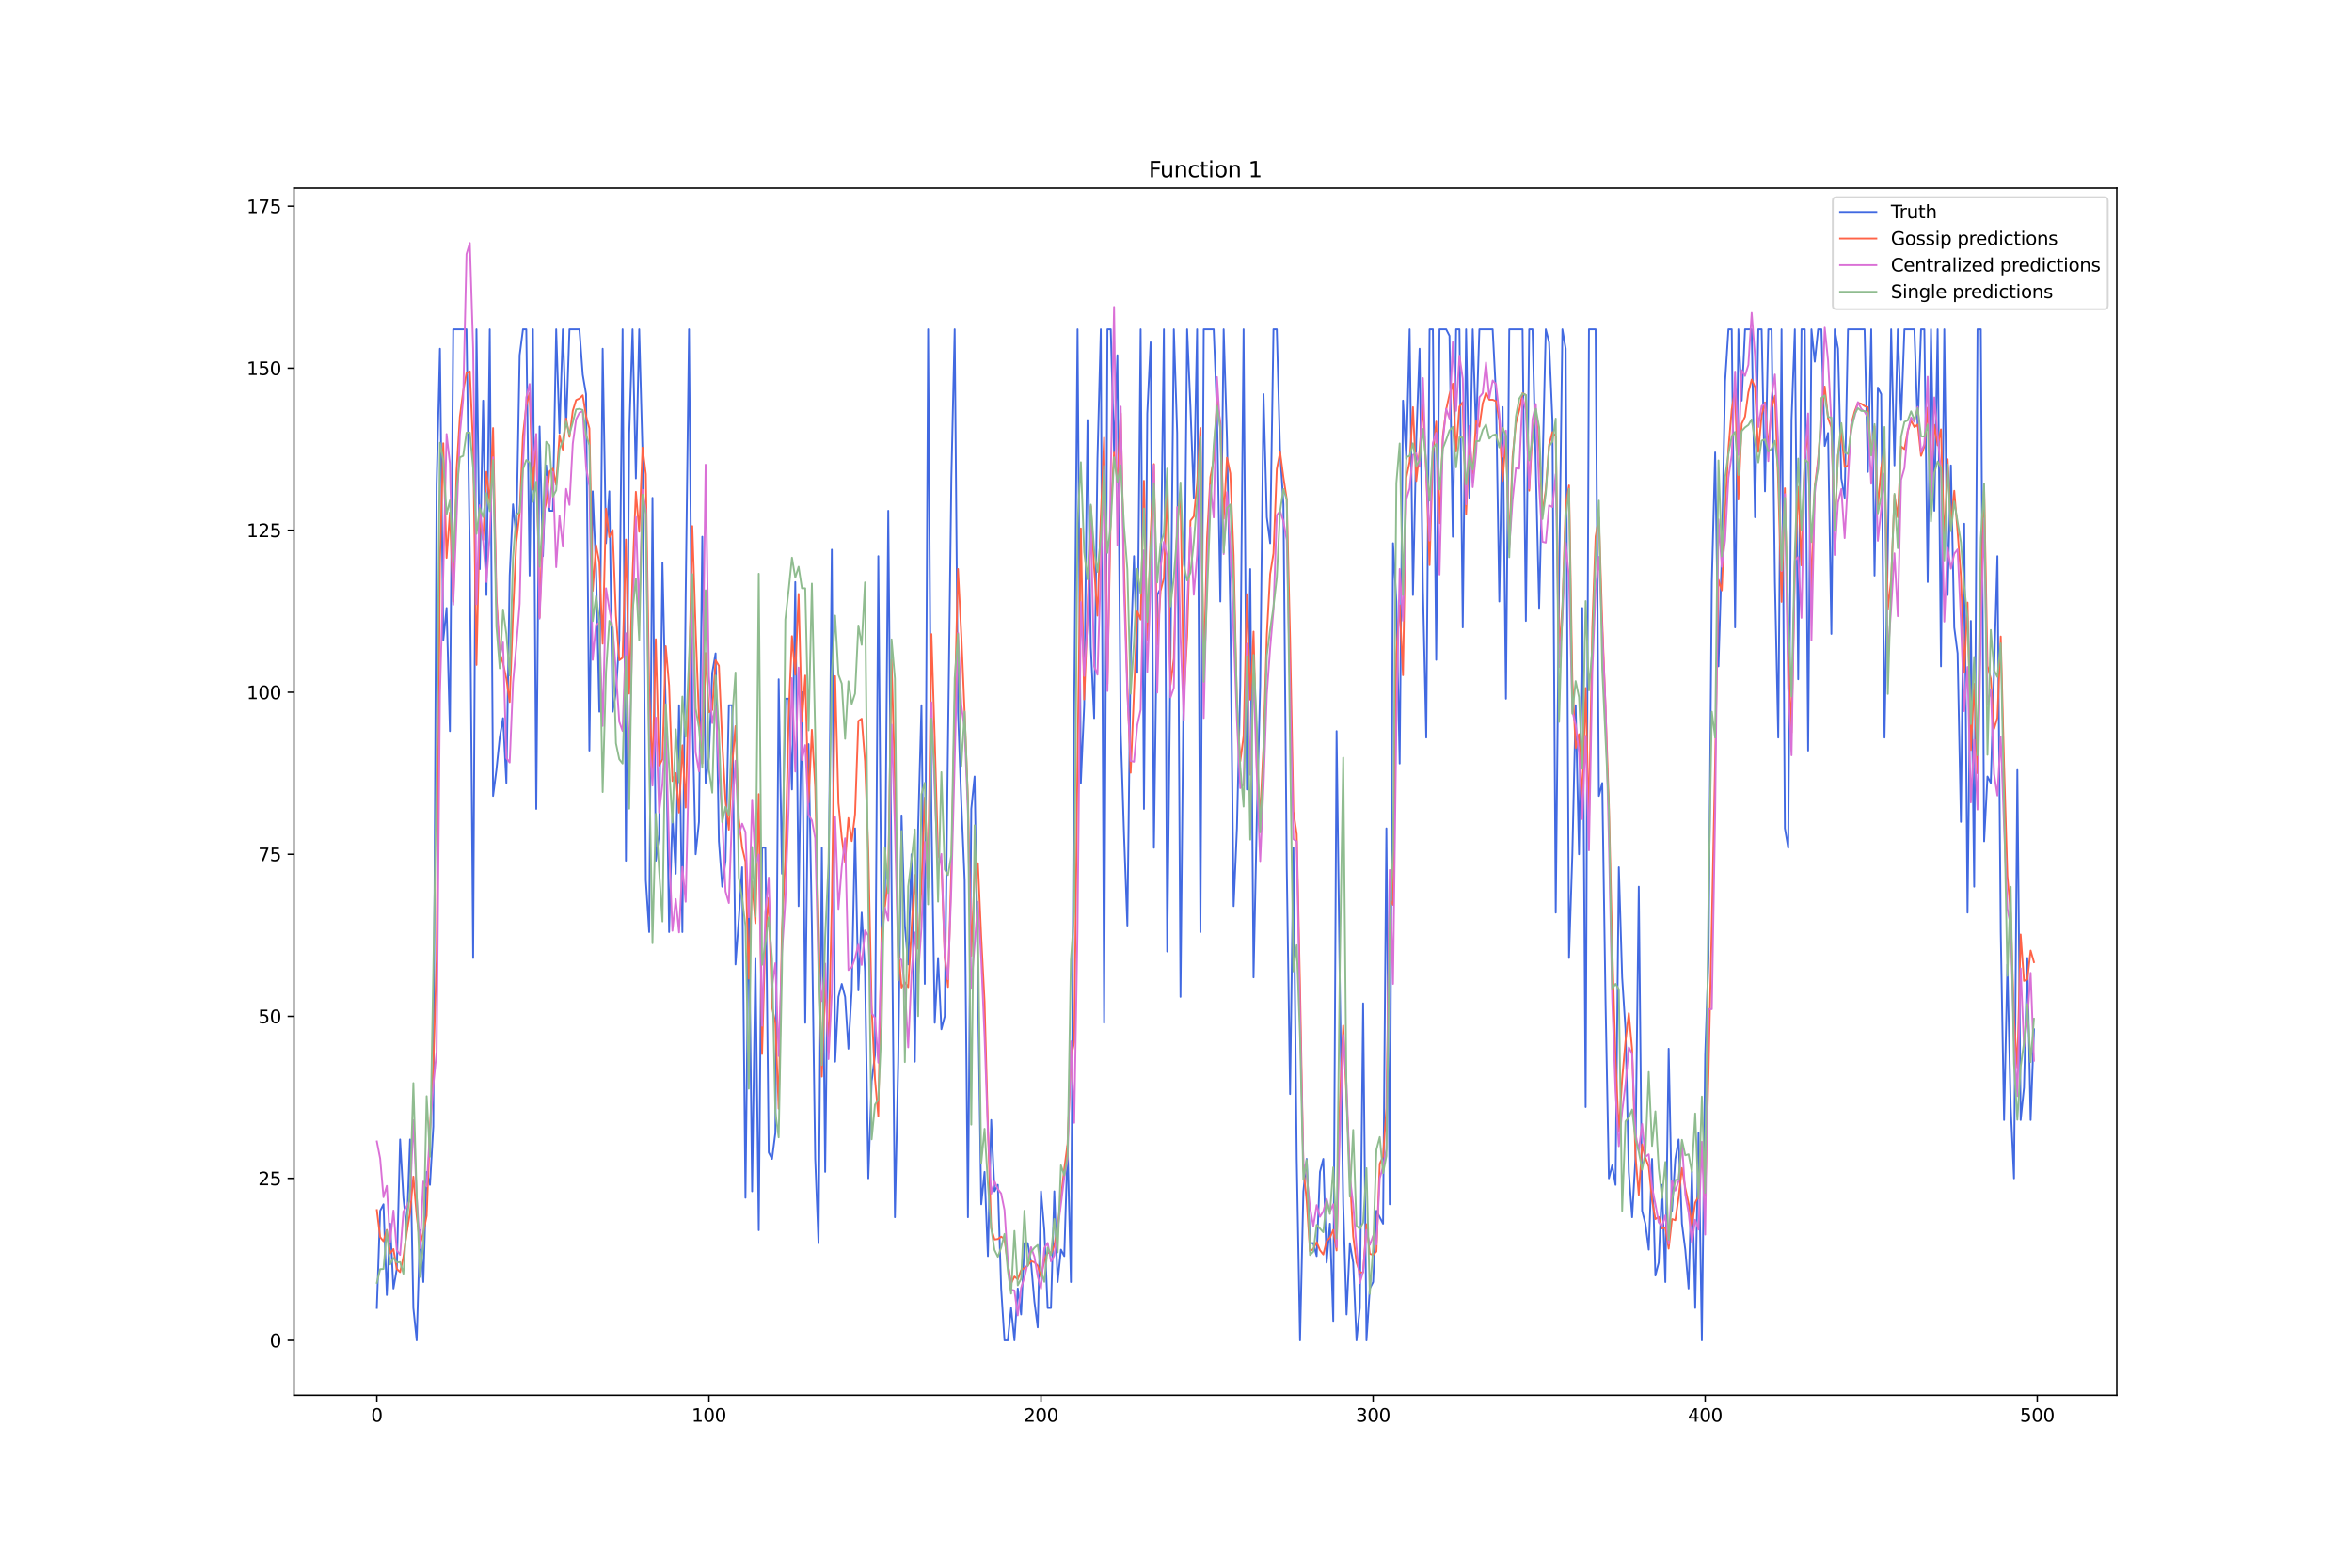 <?xml version="1.0" encoding="utf-8" standalone="no"?>
<!DOCTYPE svg PUBLIC "-//W3C//DTD SVG 1.1//EN"
  "http://www.w3.org/Graphics/SVG/1.1/DTD/svg11.dtd">
<svg xmlns:xlink="http://www.w3.org/1999/xlink" width="1296pt" height="864pt" viewBox="0 0 1296 864" xmlns="http://www.w3.org/2000/svg" version="1.1">
 <defs>
  <style type="text/css">*{stroke-linejoin: round; stroke-linecap: butt}</style>
 </defs>
 <g id="figure_1">
  <g id="patch_1">
   <path d="M 0 864 
L 1296 864 
L 1296 0 
L 0 0 
z
" style="fill: #ffffff"/>
  </g>
  <g id="axes_1">
   <g id="patch_2">
    <path d="M 162 768.96 
L 1166.4 768.96 
L 1166.4 103.68 
L 162 103.68 
z
" style="fill: #ffffff"/>
   </g>
   <g id="matplotlib.axis_1">
    <g id="xtick_1">
     <g id="line2d_1">
      <defs>
       <path id="m4407382dd1" d="M 0 0 
L 0 3.5 
" style="stroke: #000000; stroke-width: 0.8"/>
      </defs>
      <g>
       <use xlink:href="#m4407382dd1" x="207.655" y="768.96" style="stroke: #000000; stroke-width: 0.8"/>
      </g>
     </g>
     <g id="text_1">
      <!-- 0 -->
      <g transform="translate(204.473 783.558) scale(0.1 -0.1)">
       <defs>
        <path id="DejaVuSans-30" d="M 2034 4250 
Q 1547 4250 1301 3770 
Q 1056 3291 1056 2328 
Q 1056 1369 1301 889 
Q 1547 409 2034 409 
Q 2525 409 2770 889 
Q 3016 1369 3016 2328 
Q 3016 3291 2770 3770 
Q 2525 4250 2034 4250 
z
M 2034 4750 
Q 2819 4750 3233 4129 
Q 3647 3509 3647 2328 
Q 3647 1150 3233 529 
Q 2819 -91 2034 -91 
Q 1250 -91 836 529 
Q 422 1150 422 2328 
Q 422 3509 836 4129 
Q 1250 4750 2034 4750 
z
" transform="scale(0.016)"/>
       </defs>
       <use xlink:href="#DejaVuSans-30"/>
      </g>
     </g>
    </g>
    <g id="xtick_2">
     <g id="line2d_2">
      <g>
       <use xlink:href="#m4407382dd1" x="390.639" y="768.96" style="stroke: #000000; stroke-width: 0.8"/>
      </g>
     </g>
     <g id="text_2">
      <!-- 100 -->
      <g transform="translate(381.095 783.558) scale(0.1 -0.1)">
       <defs>
        <path id="DejaVuSans-31" d="M 794 531 
L 1825 531 
L 1825 4091 
L 703 3866 
L 703 4441 
L 1819 4666 
L 2450 4666 
L 2450 531 
L 3481 531 
L 3481 0 
L 794 0 
L 794 531 
z
" transform="scale(0.016)"/>
       </defs>
       <use xlink:href="#DejaVuSans-31"/>
       <use xlink:href="#DejaVuSans-30" x="63.623"/>
       <use xlink:href="#DejaVuSans-30" x="127.246"/>
      </g>
     </g>
    </g>
    <g id="xtick_3">
     <g id="line2d_3">
      <g>
       <use xlink:href="#m4407382dd1" x="573.623" y="768.96" style="stroke: #000000; stroke-width: 0.8"/>
      </g>
     </g>
     <g id="text_3">
      <!-- 200 -->
      <g transform="translate(564.079 783.558) scale(0.1 -0.1)">
       <defs>
        <path id="DejaVuSans-32" d="M 1228 531 
L 3431 531 
L 3431 0 
L 469 0 
L 469 531 
Q 828 903 1448 1529 
Q 2069 2156 2228 2338 
Q 2531 2678 2651 2914 
Q 2772 3150 2772 3378 
Q 2772 3750 2511 3984 
Q 2250 4219 1831 4219 
Q 1534 4219 1204 4116 
Q 875 4013 500 3803 
L 500 4441 
Q 881 4594 1212 4672 
Q 1544 4750 1819 4750 
Q 2544 4750 2975 4387 
Q 3406 4025 3406 3419 
Q 3406 3131 3298 2873 
Q 3191 2616 2906 2266 
Q 2828 2175 2409 1742 
Q 1991 1309 1228 531 
z
" transform="scale(0.016)"/>
       </defs>
       <use xlink:href="#DejaVuSans-32"/>
       <use xlink:href="#DejaVuSans-30" x="63.623"/>
       <use xlink:href="#DejaVuSans-30" x="127.246"/>
      </g>
     </g>
    </g>
    <g id="xtick_4">
     <g id="line2d_4">
      <g>
       <use xlink:href="#m4407382dd1" x="756.607" y="768.96" style="stroke: #000000; stroke-width: 0.8"/>
      </g>
     </g>
     <g id="text_4">
      <!-- 300 -->
      <g transform="translate(747.063 783.558) scale(0.1 -0.1)">
       <defs>
        <path id="DejaVuSans-33" d="M 2597 2516 
Q 3050 2419 3304 2112 
Q 3559 1806 3559 1356 
Q 3559 666 3084 287 
Q 2609 -91 1734 -91 
Q 1441 -91 1130 -33 
Q 819 25 488 141 
L 488 750 
Q 750 597 1062 519 
Q 1375 441 1716 441 
Q 2309 441 2620 675 
Q 2931 909 2931 1356 
Q 2931 1769 2642 2001 
Q 2353 2234 1838 2234 
L 1294 2234 
L 1294 2753 
L 1863 2753 
Q 2328 2753 2575 2939 
Q 2822 3125 2822 3475 
Q 2822 3834 2567 4026 
Q 2313 4219 1838 4219 
Q 1578 4219 1281 4162 
Q 984 4106 628 3988 
L 628 4550 
Q 988 4650 1302 4700 
Q 1616 4750 1894 4750 
Q 2613 4750 3031 4423 
Q 3450 4097 3450 3541 
Q 3450 3153 3228 2886 
Q 3006 2619 2597 2516 
z
" transform="scale(0.016)"/>
       </defs>
       <use xlink:href="#DejaVuSans-33"/>
       <use xlink:href="#DejaVuSans-30" x="63.623"/>
       <use xlink:href="#DejaVuSans-30" x="127.246"/>
      </g>
     </g>
    </g>
    <g id="xtick_5">
     <g id="line2d_5">
      <g>
       <use xlink:href="#m4407382dd1" x="939.591" y="768.96" style="stroke: #000000; stroke-width: 0.8"/>
      </g>
     </g>
     <g id="text_5">
      <!-- 400 -->
      <g transform="translate(930.047 783.558) scale(0.1 -0.1)">
       <defs>
        <path id="DejaVuSans-34" d="M 2419 4116 
L 825 1625 
L 2419 1625 
L 2419 4116 
z
M 2253 4666 
L 3047 4666 
L 3047 1625 
L 3713 1625 
L 3713 1100 
L 3047 1100 
L 3047 0 
L 2419 0 
L 2419 1100 
L 313 1100 
L 313 1709 
L 2253 4666 
z
" transform="scale(0.016)"/>
       </defs>
       <use xlink:href="#DejaVuSans-34"/>
       <use xlink:href="#DejaVuSans-30" x="63.623"/>
       <use xlink:href="#DejaVuSans-30" x="127.246"/>
      </g>
     </g>
    </g>
    <g id="xtick_6">
     <g id="line2d_6">
      <g>
       <use xlink:href="#m4407382dd1" x="1122.575" y="768.96" style="stroke: #000000; stroke-width: 0.8"/>
      </g>
     </g>
     <g id="text_6">
      <!-- 500 -->
      <g transform="translate(1113.032 783.558) scale(0.1 -0.1)">
       <defs>
        <path id="DejaVuSans-35" d="M 691 4666 
L 3169 4666 
L 3169 4134 
L 1269 4134 
L 1269 2991 
Q 1406 3038 1543 3061 
Q 1681 3084 1819 3084 
Q 2600 3084 3056 2656 
Q 3513 2228 3513 1497 
Q 3513 744 3044 326 
Q 2575 -91 1722 -91 
Q 1428 -91 1123 -41 
Q 819 9 494 109 
L 494 744 
Q 775 591 1075 516 
Q 1375 441 1709 441 
Q 2250 441 2565 725 
Q 2881 1009 2881 1497 
Q 2881 1984 2565 2268 
Q 2250 2553 1709 2553 
Q 1456 2553 1204 2497 
Q 953 2441 691 2322 
L 691 4666 
z
" transform="scale(0.016)"/>
       </defs>
       <use xlink:href="#DejaVuSans-35"/>
       <use xlink:href="#DejaVuSans-30" x="63.623"/>
       <use xlink:href="#DejaVuSans-30" x="127.246"/>
      </g>
     </g>
    </g>
   </g>
   <g id="matplotlib.axis_2">
    <g id="ytick_1">
     <g id="line2d_7">
      <defs>
       <path id="mc9aa573c1a" d="M 0 0 
L -3.5 0 
" style="stroke: #000000; stroke-width: 0.8"/>
      </defs>
      <g>
       <use xlink:href="#mc9aa573c1a" x="162" y="738.72" style="stroke: #000000; stroke-width: 0.8"/>
      </g>
     </g>
     <g id="text_7">
      <!-- 0 -->
      <g transform="translate(148.637 742.519) scale(0.1 -0.1)">
       <use xlink:href="#DejaVuSans-30"/>
      </g>
     </g>
    </g>
    <g id="ytick_2">
     <g id="line2d_8">
      <g>
       <use xlink:href="#mc9aa573c1a" x="162" y="649.42" style="stroke: #000000; stroke-width: 0.8"/>
      </g>
     </g>
     <g id="text_8">
      <!-- 25 -->
      <g transform="translate(142.275 653.219) scale(0.1 -0.1)">
       <use xlink:href="#DejaVuSans-32"/>
       <use xlink:href="#DejaVuSans-35" x="63.623"/>
      </g>
     </g>
    </g>
    <g id="ytick_3">
     <g id="line2d_9">
      <g>
       <use xlink:href="#mc9aa573c1a" x="162" y="560.12" style="stroke: #000000; stroke-width: 0.8"/>
      </g>
     </g>
     <g id="text_9">
      <!-- 50 -->
      <g transform="translate(142.275 563.919) scale(0.1 -0.1)">
       <use xlink:href="#DejaVuSans-35"/>
       <use xlink:href="#DejaVuSans-30" x="63.623"/>
      </g>
     </g>
    </g>
    <g id="ytick_4">
     <g id="line2d_10">
      <g>
       <use xlink:href="#mc9aa573c1a" x="162" y="470.819" style="stroke: #000000; stroke-width: 0.8"/>
      </g>
     </g>
     <g id="text_10">
      <!-- 75 -->
      <g transform="translate(142.275 474.619) scale(0.1 -0.1)">
       <defs>
        <path id="DejaVuSans-37" d="M 525 4666 
L 3525 4666 
L 3525 4397 
L 1831 0 
L 1172 0 
L 2766 4134 
L 525 4134 
L 525 4666 
z
" transform="scale(0.016)"/>
       </defs>
       <use xlink:href="#DejaVuSans-37"/>
       <use xlink:href="#DejaVuSans-35" x="63.623"/>
      </g>
     </g>
    </g>
    <g id="ytick_5">
     <g id="line2d_11">
      <g>
       <use xlink:href="#mc9aa573c1a" x="162" y="381.519" style="stroke: #000000; stroke-width: 0.8"/>
      </g>
     </g>
     <g id="text_11">
      <!-- 100 -->
      <g transform="translate(135.912 385.319) scale(0.1 -0.1)">
       <use xlink:href="#DejaVuSans-31"/>
       <use xlink:href="#DejaVuSans-30" x="63.623"/>
       <use xlink:href="#DejaVuSans-30" x="127.246"/>
      </g>
     </g>
    </g>
    <g id="ytick_6">
     <g id="line2d_12">
      <g>
       <use xlink:href="#mc9aa573c1a" x="162" y="292.219" style="stroke: #000000; stroke-width: 0.8"/>
      </g>
     </g>
     <g id="text_12">
      <!-- 125 -->
      <g transform="translate(135.912 296.018) scale(0.1 -0.1)">
       <use xlink:href="#DejaVuSans-31"/>
       <use xlink:href="#DejaVuSans-32" x="63.623"/>
       <use xlink:href="#DejaVuSans-35" x="127.246"/>
      </g>
     </g>
    </g>
    <g id="ytick_7">
     <g id="line2d_13">
      <g>
       <use xlink:href="#mc9aa573c1a" x="162" y="202.919" style="stroke: #000000; stroke-width: 0.8"/>
      </g>
     </g>
     <g id="text_13">
      <!-- 150 -->
      <g transform="translate(135.912 206.718) scale(0.1 -0.1)">
       <use xlink:href="#DejaVuSans-31"/>
       <use xlink:href="#DejaVuSans-35" x="63.623"/>
       <use xlink:href="#DejaVuSans-30" x="127.246"/>
      </g>
     </g>
    </g>
    <g id="ytick_8">
     <g id="line2d_14">
      <g>
       <use xlink:href="#mc9aa573c1a" x="162" y="113.619" style="stroke: #000000; stroke-width: 0.8"/>
      </g>
     </g>
     <g id="text_14">
      <!-- 175 -->
      <g transform="translate(135.912 117.418) scale(0.1 -0.1)">
       <use xlink:href="#DejaVuSans-31"/>
       <use xlink:href="#DejaVuSans-37" x="63.623"/>
       <use xlink:href="#DejaVuSans-35" x="127.246"/>
      </g>
     </g>
    </g>
   </g>
   <g id="line2d_15">
    <path d="M 207.655 720.86 
L 209.484 667.28 
L 211.314 663.708 
L 213.144 713.716 
L 214.974 674.424 
L 216.804 710.144 
L 218.634 699.428 
L 220.463 627.988 
L 222.293 660.136 
L 224.123 677.996 
L 225.953 627.988 
L 227.783 720.86 
L 229.613 738.72 
L 231.442 677.996 
L 233.272 706.572 
L 235.102 645.848 
L 236.932 652.992 
L 238.762 620.844 
L 240.592 267.215 
L 242.422 192.203 
L 244.251 352.943 
L 246.081 335.083 
L 247.911 402.951 
L 249.741 181.487 
L 257.06 181.487 
L 258.89 306.507 
L 260.72 527.972 
L 262.55 181.487 
L 264.38 313.651 
L 266.209 220.779 
L 268.039 327.939 
L 269.869 181.487 
L 271.699 438.671 
L 273.529 424.383 
L 275.359 406.523 
L 277.189 395.807 
L 279.018 431.527 
L 280.848 317.223 
L 282.678 277.931 
L 284.508 295.791 
L 286.338 195.775 
L 288.168 181.487 
L 289.997 181.487 
L 291.827 317.223 
L 293.657 181.487 
L 295.487 445.815 
L 297.317 235.067 
L 299.147 306.507 
L 300.976 256.499 
L 302.806 281.503 
L 304.636 281.503 
L 306.466 181.487 
L 308.296 238.639 
L 310.126 181.487 
L 311.956 235.067 
L 313.785 181.487 
L 319.275 181.487 
L 321.105 206.491 
L 322.935 217.207 
L 324.764 413.667 
L 326.594 270.787 
L 328.424 313.651 
L 330.254 392.235 
L 332.084 192.203 
L 333.914 299.363 
L 335.743 270.787 
L 337.573 392.235 
L 339.403 381.519 
L 341.233 352.943 
L 343.063 181.487 
L 344.893 474.392 
L 346.723 238.639 
L 348.552 181.487 
L 350.382 263.643 
L 352.212 181.487 
L 354.042 249.355 
L 355.872 485.108 
L 357.702 513.684 
L 359.531 274.359 
L 361.361 474.392 
L 363.191 460.103 
L 365.021 310.079 
L 366.851 392.235 
L 368.681 513.684 
L 370.51 449.387 
L 372.34 481.536 
L 374.17 388.663 
L 376 513.684 
L 377.83 327.939 
L 379.66 181.487 
L 381.489 392.235 
L 383.319 470.819 
L 385.149 452.959 
L 386.979 295.791 
L 388.809 431.527 
L 390.639 417.239 
L 392.469 370.803 
L 394.298 360.087 
L 396.128 463.675 
L 397.958 488.68 
L 399.788 474.392 
L 401.618 388.663 
L 403.448 388.663 
L 405.277 531.544 
L 407.107 506.54 
L 408.937 477.964 
L 410.767 660.136 
L 412.597 495.824 
L 414.427 656.564 
L 416.256 527.972 
L 418.086 677.996 
L 419.916 467.247 
L 421.746 467.247 
L 423.576 635.132 
L 425.406 638.704 
L 427.236 624.416 
L 429.065 374.375 
L 430.895 481.536 
L 432.725 385.091 
L 434.555 385.091 
L 436.385 435.099 
L 438.215 320.795 
L 440.044 499.396 
L 441.874 381.519 
L 443.704 563.692 
L 445.534 410.095 
L 447.364 510.112 
L 449.194 638.704 
L 451.023 685.14 
L 452.853 467.247 
L 454.683 645.848 
L 456.513 495.824 
L 458.343 302.935 
L 460.173 585.124 
L 462.003 549.404 
L 463.832 542.26 
L 465.662 549.404 
L 467.492 577.98 
L 469.322 545.832 
L 471.152 456.531 
L 472.982 545.832 
L 474.811 502.968 
L 476.641 535.116 
L 478.471 649.42 
L 480.301 595.84 
L 482.131 581.552 
L 483.961 306.507 
L 485.79 520.828 
L 487.62 495.824 
L 489.45 281.503 
L 491.28 488.68 
L 493.11 670.852 
L 494.94 585.124 
L 496.77 449.387 
L 498.599 510.112 
L 500.429 531.544 
L 502.259 470.819 
L 504.089 585.124 
L 505.919 456.531 
L 507.749 388.663 
L 509.578 542.26 
L 511.408 181.487 
L 513.238 449.387 
L 515.068 563.692 
L 516.898 527.972 
L 518.728 567.264 
L 520.557 560.12 
L 522.387 406.523 
L 524.217 263.643 
L 526.047 181.487 
L 527.877 392.235 
L 529.707 442.243 
L 531.536 485.108 
L 533.366 670.852 
L 535.196 445.815 
L 537.026 427.955 
L 538.856 542.26 
L 540.686 663.708 
L 542.516 645.848 
L 544.345 692.284 
L 546.175 617.272 
L 548.005 656.564 
L 549.835 652.992 
L 551.665 710.144 
L 553.495 738.72 
L 555.324 738.72 
L 557.154 720.86 
L 558.984 738.72 
L 560.814 710.144 
L 562.644 724.432 
L 564.474 685.14 
L 566.303 685.14 
L 568.133 695.856 
L 569.963 717.288 
L 571.793 731.576 
L 573.623 656.564 
L 575.453 677.996 
L 577.283 720.86 
L 579.112 720.86 
L 580.942 656.564 
L 582.772 706.572 
L 584.602 688.712 
L 586.432 692.284 
L 588.262 631.56 
L 590.091 706.572 
L 591.921 388.663 
L 593.751 181.487 
L 595.581 431.527 
L 597.411 388.663 
L 599.241 231.495 
L 601.07 356.515 
L 602.9 395.807 
L 604.73 252.927 
L 606.56 181.487 
L 608.39 563.692 
L 610.22 181.487 
L 612.05 181.487 
L 613.879 249.355 
L 615.709 195.775 
L 617.539 402.951 
L 619.369 460.103 
L 621.199 510.112 
L 623.029 360.087 
L 624.858 306.507 
L 626.688 370.803 
L 628.518 181.487 
L 630.348 445.815 
L 632.178 227.923 
L 634.008 188.631 
L 635.837 467.247 
L 637.667 327.939 
L 639.497 324.367 
L 641.327 181.487 
L 643.157 524.4 
L 644.987 360.087 
L 646.817 181.487 
L 648.646 238.639 
L 650.476 549.404 
L 654.136 181.487 
L 655.966 224.351 
L 657.796 274.359 
L 659.625 181.487 
L 661.455 513.684 
L 663.285 181.487 
L 668.775 181.487 
L 670.604 227.923 
L 672.434 331.511 
L 674.264 181.487 
L 676.094 242.211 
L 677.924 338.655 
L 679.754 499.396 
L 681.583 456.531 
L 683.413 377.947 
L 685.243 181.487 
L 687.073 435.099 
L 688.903 313.651 
L 690.733 538.688 
L 692.563 449.387 
L 694.392 377.947 
L 696.222 217.207 
L 698.052 285.075 
L 699.882 299.363 
L 701.712 181.487 
L 703.542 181.487 
L 705.371 249.355 
L 707.201 277.931 
L 709.031 477.964 
L 710.861 602.984 
L 712.691 467.247 
L 714.521 638.704 
L 716.35 738.72 
L 718.18 656.564 
L 720.01 638.704 
L 721.84 685.14 
L 723.67 685.14 
L 725.5 692.284 
L 727.33 645.848 
L 729.159 638.704 
L 730.989 695.856 
L 732.819 674.424 
L 734.649 728.004 
L 736.479 402.951 
L 738.309 545.832 
L 740.138 663.708 
L 741.968 724.432 
L 743.798 685.14 
L 745.628 695.856 
L 747.458 738.72 
L 749.288 720.86 
L 751.117 552.976 
L 752.947 738.72 
L 754.777 710.144 
L 756.607 706.572 
L 758.437 667.28 
L 762.097 674.424 
L 763.926 456.531 
L 765.756 663.708 
L 767.586 299.363 
L 769.416 331.511 
L 771.246 420.811 
L 773.076 220.779 
L 774.905 252.927 
L 776.735 181.487 
L 778.565 327.939 
L 780.395 242.211 
L 782.225 192.203 
L 784.055 324.367 
L 785.884 406.523 
L 787.714 181.487 
L 789.544 181.487 
L 791.374 363.659 
L 793.204 181.487 
L 796.864 181.487 
L 798.693 185.059 
L 800.523 295.791 
L 802.353 181.487 
L 804.183 181.487 
L 806.013 345.799 
L 807.843 181.487 
L 809.672 274.359 
L 811.502 181.487 
L 813.332 238.639 
L 815.162 181.487 
L 822.481 181.487 
L 824.311 217.207 
L 826.141 331.511 
L 827.971 224.351 
L 829.801 385.091 
L 831.63 181.487 
L 838.95 181.487 
L 840.78 342.227 
L 842.61 181.487 
L 844.439 181.487 
L 848.099 335.083 
L 851.759 181.487 
L 853.589 188.631 
L 855.418 231.495 
L 857.248 502.968 
L 859.078 320.795 
L 860.908 181.487 
L 862.738 192.203 
L 864.568 527.972 
L 866.397 470.819 
L 868.227 388.663 
L 870.057 470.819 
L 871.887 335.083 
L 873.717 610.128 
L 875.547 181.487 
L 879.206 181.487 
L 881.036 438.671 
L 882.866 431.527 
L 884.696 552.976 
L 886.526 649.42 
L 888.356 642.276 
L 890.185 652.992 
L 892.015 477.964 
L 893.845 538.688 
L 895.675 567.264 
L 897.505 645.848 
L 899.335 670.852 
L 901.164 638.704 
L 902.994 488.68 
L 904.824 667.28 
L 906.654 674.424 
L 908.484 688.712 
L 910.314 638.704 
L 912.144 703 
L 913.973 695.856 
L 915.803 652.992 
L 917.633 706.572 
L 919.463 577.98 
L 921.293 667.28 
L 923.123 638.704 
L 924.952 627.988 
L 926.782 674.424 
L 928.612 688.712 
L 930.442 710.144 
L 932.272 645.848 
L 934.102 720.86 
L 935.931 624.416 
L 937.761 738.72 
L 939.591 581.552 
L 941.421 527.972 
L 943.251 320.795 
L 945.081 249.355 
L 946.911 367.231 
L 948.74 306.507 
L 950.57 210.063 
L 952.4 181.487 
L 954.23 181.487 
L 956.06 345.799 
L 957.89 181.487 
L 959.719 220.779 
L 961.549 181.487 
L 965.209 181.487 
L 967.039 285.075 
L 968.869 181.487 
L 970.698 181.487 
L 972.528 270.787 
L 974.358 181.487 
L 976.188 181.487 
L 978.018 320.795 
L 979.848 406.523 
L 981.678 181.487 
L 983.507 456.531 
L 985.337 467.247 
L 987.167 231.495 
L 988.997 181.487 
L 990.827 374.375 
L 992.657 181.487 
L 994.486 181.487 
L 996.316 413.667 
L 998.146 181.487 
L 999.976 199.347 
L 1001.806 181.487 
L 1003.636 181.487 
L 1005.465 245.783 
L 1007.295 238.639 
L 1009.125 349.371 
L 1010.955 181.487 
L 1012.785 192.203 
L 1014.615 263.643 
L 1016.444 274.359 
L 1018.274 181.487 
L 1027.424 181.487 
L 1029.253 260.071 
L 1031.083 181.487 
L 1032.913 317.223 
L 1034.743 213.635 
L 1036.573 217.207 
L 1038.403 406.523 
L 1040.232 302.935 
L 1042.062 181.487 
L 1043.892 256.499 
L 1045.722 181.487 
L 1047.552 231.495 
L 1049.382 181.487 
L 1054.871 181.487 
L 1056.701 235.067 
L 1058.531 181.487 
L 1060.361 181.487 
L 1062.191 320.795 
L 1064.02 181.487 
L 1065.85 281.503 
L 1067.68 181.487 
L 1069.51 367.231 
L 1071.34 181.487 
L 1073.17 327.939 
L 1074.999 256.499 
L 1076.829 345.799 
L 1078.659 360.087 
L 1080.489 452.959 
L 1082.319 288.647 
L 1084.149 502.968 
L 1085.978 342.227 
L 1087.808 488.68 
L 1089.638 181.487 
L 1091.468 181.487 
L 1093.298 463.675 
L 1095.128 427.955 
L 1096.958 431.527 
L 1100.617 306.507 
L 1102.447 513.684 
L 1104.277 617.272 
L 1106.107 531.544 
L 1107.937 610.128 
L 1109.766 649.42 
L 1111.596 424.383 
L 1113.426 617.272 
L 1115.256 599.412 
L 1117.086 527.972 
L 1118.916 617.272 
L 1120.745 567.264 
L 1120.745 567.264 
" clip-path="url(#p0a26f61171)" style="fill: none; stroke: #4169e1; stroke-linecap: square"/>
   </g>
   <g id="line2d_16">
    <path d="M 207.655 666.879 
L 209.484 681.797 
L 211.314 684.075 
L 213.144 677.827 
L 214.974 690.823 
L 216.804 688.4 
L 218.634 699.349 
L 220.463 701.103 
L 222.293 692.77 
L 224.123 679.419 
L 225.953 668.208 
L 227.783 648.476 
L 229.613 670.01 
L 231.442 685.973 
L 233.272 679.342 
L 235.102 670.055 
L 236.932 622.371 
L 238.762 586.917 
L 240.592 529.034 
L 242.422 309.31 
L 244.251 244.298 
L 246.081 307.47 
L 247.911 282.484 
L 249.741 331.622 
L 251.571 259.398 
L 253.401 229.722 
L 255.23 215.539 
L 257.06 205.562 
L 258.89 204.69 
L 260.72 246.558 
L 262.55 366.435 
L 264.38 283.615 
L 266.209 297.542 
L 268.039 260.028 
L 269.869 276.909 
L 271.699 235.91 
L 273.529 328.408 
L 275.359 359.845 
L 277.189 365.469 
L 279.018 373.979 
L 280.848 386.883 
L 282.678 338.243 
L 284.508 298.7 
L 286.338 282.697 
L 288.168 239.924 
L 289.997 223.494 
L 291.827 216.702 
L 293.657 269.831 
L 295.487 239.535 
L 297.317 340.286 
L 299.147 284.577 
L 300.976 277.106 
L 302.806 259.765 
L 304.636 258.271 
L 306.466 267.246 
L 308.296 239.755 
L 310.126 247.816 
L 311.956 230.61 
L 313.785 240.723 
L 315.615 226.421 
L 317.445 220.473 
L 319.275 219.632 
L 321.105 217.845 
L 322.935 229.343 
L 324.764 236.105 
L 326.594 325.615 
L 328.424 300.373 
L 330.254 309.946 
L 332.084 354.766 
L 333.914 280.347 
L 335.743 296.003 
L 337.573 292.106 
L 339.403 339.249 
L 341.233 363.873 
L 343.063 362.521 
L 344.893 297.361 
L 346.723 382.278 
L 348.552 316.551 
L 350.382 271.05 
L 352.212 293.047 
L 354.042 246.684 
L 355.872 261.367 
L 357.702 379.823 
L 359.531 425.279 
L 361.361 352.317 
L 363.191 421.858 
L 365.021 418.542 
L 366.851 356.13 
L 368.681 377.797 
L 370.51 430.444 
L 372.34 426.077 
L 374.17 447.825 
L 376 410.756 
L 377.83 445.079 
L 379.66 373.995 
L 381.489 289.931 
L 383.319 347.087 
L 385.149 395.678 
L 386.979 420.753 
L 388.809 359.839 
L 390.639 392.52 
L 392.469 391.287 
L 394.298 363.895 
L 396.128 366.902 
L 397.958 408.694 
L 399.788 441.461 
L 401.618 457.26 
L 403.448 421.077 
L 405.277 400.16 
L 407.107 451.125 
L 408.937 467.065 
L 410.767 474.864 
L 412.597 539.402 
L 414.427 485.853 
L 416.256 508.834 
L 418.086 437.684 
L 419.916 580.876 
L 421.746 514.801 
L 423.576 494.847 
L 425.406 554.86 
L 427.236 563.903 
L 429.065 611.018 
L 430.895 512.384 
L 432.725 474.125 
L 434.555 395.263 
L 436.385 350.61 
L 438.215 371.846 
L 440.044 327.338 
L 441.874 397.721 
L 443.704 372.317 
L 445.534 442.29 
L 447.364 402.22 
L 449.194 433.744 
L 451.023 507.643 
L 452.853 593.336 
L 454.683 539.266 
L 456.513 579.029 
L 458.343 498.435 
L 460.173 372.655 
L 462.003 442.668 
L 463.832 461.718 
L 465.662 475.275 
L 467.492 450.825 
L 469.322 463.576 
L 471.152 448.817 
L 472.982 397.378 
L 474.811 396.119 
L 476.641 419.618 
L 478.471 469.568 
L 480.301 555.191 
L 482.131 594.764 
L 483.961 615.132 
L 485.79 512.459 
L 487.62 499.545 
L 489.45 484.495 
L 491.28 363.514 
L 493.11 431.406 
L 494.94 521.334 
L 496.77 544.31 
L 498.599 541.402 
L 500.429 544.107 
L 502.259 512.158 
L 504.089 482.212 
L 505.919 522.841 
L 507.749 488.288 
L 509.578 439.553 
L 511.408 484.268 
L 513.238 349.47 
L 515.068 407.916 
L 516.898 471.76 
L 518.728 474.253 
L 520.557 527.397 
L 522.387 543.992 
L 524.217 478.647 
L 526.047 389.643 
L 527.877 313.601 
L 529.707 350.029 
L 531.536 392.759 
L 533.366 441.069 
L 535.196 526.799 
L 537.026 481.205 
L 538.856 475.766 
L 540.686 516.583 
L 542.516 552.011 
L 544.345 620.311 
L 546.175 676.909 
L 548.005 683.112 
L 549.835 682.871 
L 551.665 681.568 
L 553.495 682.79 
L 555.324 696.51 
L 557.154 707.379 
L 558.984 703.537 
L 560.814 705.072 
L 562.644 700.091 
L 566.303 697.505 
L 568.133 695.02 
L 569.963 695.662 
L 571.793 697.48 
L 573.623 703.755 
L 575.453 694.619 
L 577.283 690.199 
L 579.112 691.079 
L 580.942 686.534 
L 582.772 676.397 
L 586.432 644.077 
L 588.262 630.339 
L 590.091 583.098 
L 591.921 574.357 
L 593.751 418.829 
L 595.581 291.233 
L 597.411 385.479 
L 599.241 338.629 
L 601.07 278.932 
L 602.9 313.096 
L 604.73 339.266 
L 606.56 285.03 
L 608.39 241.192 
L 610.22 376.861 
L 612.05 282.186 
L 613.879 249.431 
L 615.709 264.804 
L 617.539 227.722 
L 619.369 312.885 
L 621.199 377.753 
L 623.029 425.868 
L 626.688 336.989 
L 628.518 341.437 
L 630.348 264.978 
L 632.178 352.798 
L 634.008 294.937 
L 635.837 255.785 
L 637.667 355.339 
L 639.497 325.68 
L 641.327 318.477 
L 643.157 266.098 
L 644.987 377.399 
L 646.817 362.91 
L 648.646 288.91 
L 650.476 271.456 
L 652.306 385.18 
L 654.136 351.005 
L 655.966 287.004 
L 657.796 284.632 
L 659.625 266.811 
L 661.455 235.858 
L 663.285 373.391 
L 665.115 296.464 
L 666.945 262.97 
L 668.775 253.395 
L 670.604 220.313 
L 672.434 233.265 
L 674.264 285.877 
L 676.094 252.279 
L 677.924 260.897 
L 679.754 306.126 
L 681.583 389.666 
L 683.413 419.585 
L 685.243 405.738 
L 687.073 327.475 
L 688.903 385.606 
L 690.733 348.094 
L 692.563 424.243 
L 694.392 449.004 
L 696.222 411.07 
L 698.052 349.565 
L 699.882 316.354 
L 701.712 304.935 
L 703.542 258.54 
L 705.371 249.198 
L 707.201 263.116 
L 709.031 275.116 
L 710.861 352.121 
L 712.691 447.182 
L 714.521 459.697 
L 716.35 544.582 
L 718.18 643.937 
L 720.01 661.778 
L 721.84 689.582 
L 723.67 688.357 
L 725.5 684.608 
L 727.33 689.02 
L 729.159 691.39 
L 730.989 683.906 
L 732.819 682.176 
L 734.649 677.855 
L 736.479 689.179 
L 738.309 607.147 
L 740.138 565.217 
L 741.968 604.51 
L 743.798 647.819 
L 745.628 681.337 
L 747.458 695.676 
L 749.288 701.336 
L 751.117 701.224 
L 752.947 674.727 
L 754.777 691.047 
L 756.607 691.575 
L 758.437 689.752 
L 760.267 641.401 
L 762.097 637.353 
L 763.926 610.854 
L 765.756 495.534 
L 767.586 498.683 
L 769.416 360.302 
L 771.246 333.597 
L 773.076 372.138 
L 774.905 263.249 
L 776.735 254.578 
L 778.565 224.408 
L 780.395 265.121 
L 782.225 248.176 
L 784.055 222.946 
L 785.884 259.98 
L 787.714 311.426 
L 789.544 250.658 
L 791.374 232.319 
L 793.204 288.393 
L 795.034 240.496 
L 796.864 225.674 
L 798.693 217.38 
L 800.523 211.444 
L 802.353 248.893 
L 804.183 224.138 
L 806.013 221.615 
L 807.843 283.581 
L 809.672 242.758 
L 811.502 261.082 
L 813.332 232.069 
L 815.162 235.132 
L 816.992 222.285 
L 818.822 216.481 
L 820.651 220.295 
L 822.481 220.318 
L 824.311 221.037 
L 826.141 231.698 
L 827.971 265.097 
L 829.801 240.576 
L 831.63 299.948 
L 833.46 251.712 
L 835.29 233.34 
L 837.12 226.178 
L 838.95 216.647 
L 840.78 217.754 
L 842.61 270.426 
L 844.439 237.534 
L 846.269 227.179 
L 848.099 245.501 
L 849.929 282.541 
L 851.759 269.918 
L 853.589 245.119 
L 855.418 238.171 
L 857.248 240.414 
L 859.078 359.654 
L 860.908 334.414 
L 862.738 278.36 
L 864.568 267.543 
L 866.397 374.743 
L 868.227 412.249 
L 870.057 404.62 
L 871.887 442.466 
L 873.717 379.18 
L 875.547 452.622 
L 877.377 346.054 
L 879.206 295.646 
L 881.036 285.281 
L 882.866 342.694 
L 884.696 391.132 
L 886.526 443.679 
L 888.356 520.824 
L 890.185 583.406 
L 892.015 623.788 
L 893.845 594.677 
L 895.675 573.913 
L 897.505 558.375 
L 899.335 578.191 
L 901.164 636.883 
L 902.994 658.561 
L 904.824 630.71 
L 906.654 638.168 
L 908.484 642.893 
L 910.314 661.453 
L 912.144 671.864 
L 913.973 670.674 
L 915.803 677.053 
L 917.633 676.556 
L 919.463 688.166 
L 921.293 671.856 
L 923.123 672.493 
L 924.952 659.887 
L 926.782 643.73 
L 928.612 654.74 
L 930.442 663.345 
L 932.272 675.483 
L 934.102 662.787 
L 935.931 659.315 
L 937.761 632.391 
L 939.591 659.158 
L 941.421 591.469 
L 943.251 509.248 
L 945.081 419.561 
L 946.911 319.487 
L 948.74 325.411 
L 950.57 281.169 
L 952.4 247.412 
L 954.23 225.533 
L 956.06 214.861 
L 957.89 275.319 
L 959.719 233.526 
L 961.549 229.606 
L 963.379 216.226 
L 965.209 209.195 
L 967.039 213.361 
L 968.869 249.103 
L 970.698 228.678 
L 972.528 221.813 
L 974.358 246.932 
L 976.188 224.834 
L 978.018 218.068 
L 979.848 266.286 
L 981.678 331.717 
L 983.507 269.095 
L 985.337 359.647 
L 987.167 403.728 
L 988.997 312.602 
L 990.827 268.284 
L 992.657 311.618 
L 994.486 250.881 
L 996.316 239.07 
L 998.146 327.812 
L 999.976 268.304 
L 1001.806 253.407 
L 1003.636 229.438 
L 1005.465 213.023 
L 1007.295 230.444 
L 1009.125 235.471 
L 1010.955 291.748 
L 1012.785 250.942 
L 1014.615 238.27 
L 1016.444 257.353 
L 1018.274 256.505 
L 1020.104 233.651 
L 1021.934 226.878 
L 1023.764 222.028 
L 1025.594 222.514 
L 1027.424 223.789 
L 1029.253 224.449 
L 1031.083 250.699 
L 1032.913 234.934 
L 1034.743 279.553 
L 1036.573 257.84 
L 1038.403 246.941 
L 1040.232 335.888 
L 1042.062 319.495 
L 1043.892 272.809 
L 1045.722 285.068 
L 1047.552 246.013 
L 1049.382 247.548 
L 1051.211 237.68 
L 1053.041 231.781 
L 1054.871 235.38 
L 1056.701 233.983 
L 1058.531 251.213 
L 1060.361 246.106 
L 1062.191 224.665 
L 1064.02 267.209 
L 1065.85 234.161 
L 1067.68 245.41 
L 1069.51 236.652 
L 1071.34 299.778 
L 1073.17 253.101 
L 1074.999 289.306 
L 1076.829 270.487 
L 1078.659 293.017 
L 1080.489 317.465 
L 1082.319 370.804 
L 1084.149 332.106 
L 1085.978 413.393 
L 1087.808 376.878 
L 1089.638 426.147 
L 1091.468 329.894 
L 1093.298 268.667 
L 1095.128 367.059 
L 1096.958 374.06 
L 1098.787 401.705 
L 1100.617 395.667 
L 1102.447 350.801 
L 1104.277 421.615 
L 1106.107 482.749 
L 1107.937 503.63 
L 1109.766 562.052 
L 1111.596 588.365 
L 1113.426 515.013 
L 1115.256 540.593 
L 1117.086 539.842 
L 1118.916 523.87 
L 1120.745 530.289 
L 1120.745 530.289 
" clip-path="url(#p0a26f61171)" style="fill: none; stroke: #ff6347; stroke-linecap: square"/>
   </g>
   <g id="line2d_17">
    <path d="M 207.655 629.081 
L 209.484 638.501 
L 211.314 659.799 
L 213.144 653.553 
L 214.974 684.449 
L 216.804 667.149 
L 218.634 688.991 
L 220.463 691.611 
L 222.293 667.646 
L 224.123 664.787 
L 225.953 661.231 
L 227.783 617.356 
L 229.613 659.266 
L 231.442 687.842 
L 233.272 651.146 
L 235.102 653.901 
L 236.932 623.569 
L 238.762 598.099 
L 240.592 579.733 
L 242.422 382.89 
L 244.251 316.499 
L 246.081 239.205 
L 247.911 255.487 
L 249.741 333.283 
L 253.401 239.362 
L 255.23 219.785 
L 257.06 140.054 
L 258.89 133.92 
L 260.72 192.077 
L 262.55 333.031 
L 264.38 278.392 
L 266.209 298.162 
L 268.039 320.808 
L 269.869 294.881 
L 271.699 252.008 
L 273.529 331.985 
L 275.359 361.902 
L 277.189 354.086 
L 279.018 417.743 
L 280.848 420.256 
L 282.678 376.255 
L 284.508 355.914 
L 286.338 332.79 
L 288.168 256.55 
L 289.997 219.061 
L 291.827 211.637 
L 293.657 256.446 
L 295.487 239.148 
L 297.317 340.961 
L 299.147 300.156 
L 300.976 262.627 
L 302.806 279.526 
L 304.636 260.173 
L 306.466 312.591 
L 308.296 284.221 
L 310.126 301.242 
L 311.956 269.437 
L 313.785 278.236 
L 315.615 244.5 
L 317.445 231.105 
L 319.275 227.491 
L 321.105 226.555 
L 322.935 257.374 
L 324.764 267.929 
L 326.594 363.684 
L 328.424 344.314 
L 330.254 343.226 
L 332.084 400.068 
L 333.914 324.208 
L 335.743 335.718 
L 337.573 345.678 
L 339.403 370.163 
L 341.233 397.766 
L 343.063 402.871 
L 344.893 349.032 
L 346.723 422.067 
L 348.552 343.33 
L 350.382 284.828 
L 352.212 338.766 
L 354.042 269.936 
L 355.872 281.1 
L 357.702 407.067 
L 359.531 432.939 
L 361.361 395.515 
L 363.191 447.782 
L 365.021 432.259 
L 366.851 400.801 
L 368.681 466.725 
L 370.51 512.964 
L 372.34 495.517 
L 374.17 513.871 
L 376 477.786 
L 377.83 496.987 
L 379.66 419.002 
L 381.489 325.065 
L 383.319 414.577 
L 385.149 425.173 
L 386.979 391.957 
L 388.809 256.097 
L 390.639 372.511 
L 392.469 398.52 
L 394.298 389.258 
L 396.128 423.971 
L 397.958 450.192 
L 399.788 491.293 
L 401.618 497.686 
L 403.448 446.924 
L 405.277 419.295 
L 407.107 460.167 
L 408.937 453.938 
L 410.767 458.535 
L 412.597 505.56 
L 414.427 440.752 
L 416.256 476.701 
L 418.086 470.958 
L 419.916 565.364 
L 421.746 502.824 
L 423.576 483.671 
L 425.406 543.949 
L 427.236 530.826 
L 429.065 582.004 
L 430.895 525.009 
L 432.725 496.768 
L 434.555 445.815 
L 436.385 373.747 
L 438.215 425.245 
L 440.044 367.92 
L 441.874 418.914 
L 443.704 410.617 
L 445.534 448.966 
L 447.364 452.099 
L 449.194 461.996 
L 451.023 535.307 
L 452.853 551.733 
L 454.683 531.075 
L 456.513 583.702 
L 458.343 547.735 
L 460.173 450.263 
L 462.003 500.993 
L 463.832 477.765 
L 465.662 462.003 
L 467.492 534.64 
L 469.322 533.142 
L 471.152 528.058 
L 472.982 520.567 
L 474.811 531.788 
L 476.641 512.775 
L 478.471 515.613 
L 480.301 558.321 
L 482.131 561.003 
L 483.961 585.672 
L 485.79 520.064 
L 487.62 500.266 
L 489.45 507.293 
L 491.28 399.361 
L 493.11 456.419 
L 494.94 527.641 
L 496.77 529.052 
L 498.599 544.376 
L 500.429 577.215 
L 502.259 536.4 
L 504.089 513.909 
L 505.919 537.46 
L 507.749 511.157 
L 509.578 464.01 
L 511.408 489.123 
L 513.238 387.075 
L 515.068 436.414 
L 516.898 479.821 
L 518.728 470.657 
L 520.557 526.536 
L 522.387 539.693 
L 524.217 489.182 
L 527.877 348.76 
L 529.707 388.686 
L 531.536 401.781 
L 533.366 448.482 
L 535.196 544.459 
L 538.856 497.034 
L 540.686 528.499 
L 542.516 571.519 
L 544.345 623.54 
L 546.175 657.922 
L 548.005 651.096 
L 549.835 655.287 
L 551.665 657.759 
L 553.495 666.836 
L 555.324 695.017 
L 557.154 710.738 
L 558.984 711.218 
L 560.814 724.949 
L 562.644 709.75 
L 564.474 704.058 
L 566.303 696.289 
L 568.133 687.346 
L 569.963 692.586 
L 571.793 703.491 
L 573.623 710.212 
L 575.453 687.882 
L 577.283 685.02 
L 579.112 695.228 
L 580.942 691.929 
L 584.602 663.668 
L 586.432 648.907 
L 588.262 638.815 
L 590.091 573.911 
L 591.921 618.817 
L 593.751 511.056 
L 595.581 331.804 
L 597.411 372.548 
L 599.241 342.451 
L 601.07 287.359 
L 602.9 367.241 
L 604.73 371.819 
L 606.56 313.339 
L 608.39 259.17 
L 610.22 380.849 
L 612.05 261.739 
L 613.879 169.161 
L 615.709 300.455 
L 617.539 224.08 
L 619.369 326.041 
L 621.199 382.474 
L 623.029 419.368 
L 624.858 419.828 
L 626.688 399.613 
L 628.518 391.211 
L 630.348 303.263 
L 632.178 370.362 
L 634.008 323.189 
L 635.837 256.304 
L 637.667 381.725 
L 639.497 312.69 
L 641.327 298.647 
L 643.157 306.733 
L 644.987 384.349 
L 646.817 379.024 
L 648.646 279.48 
L 650.476 351.015 
L 652.306 397.085 
L 654.136 334.601 
L 655.966 290.565 
L 657.796 327.796 
L 659.625 305.618 
L 661.455 255.925 
L 663.285 395.73 
L 665.115 315.877 
L 666.945 267.566 
L 668.775 285.191 
L 670.604 207.788 
L 672.434 237.866 
L 674.264 305.372 
L 676.094 271.219 
L 677.924 300.247 
L 681.583 397.336 
L 683.413 434.354 
L 685.243 432.447 
L 687.073 354.77 
L 688.903 427.028 
L 690.733 371.41 
L 692.563 427.827 
L 694.392 474.6 
L 696.222 433.37 
L 698.052 382.551 
L 699.882 357.136 
L 701.712 336.152 
L 703.542 283.897 
L 705.371 281.636 
L 707.201 287.2 
L 709.031 297.657 
L 712.691 462.466 
L 714.521 463.719 
L 716.35 559.384 
L 718.18 641.003 
L 720.01 647.982 
L 721.84 665.34 
L 723.67 675.833 
L 725.5 664.172 
L 727.33 670.584 
L 729.159 667.541 
L 730.989 660.753 
L 732.819 667.755 
L 734.649 663.689 
L 736.479 687.288 
L 738.309 622.112 
L 740.138 570.343 
L 741.968 597.748 
L 743.798 648.51 
L 745.628 663.774 
L 747.458 687.422 
L 749.288 707.2 
L 751.117 700.78 
L 752.947 677.868 
L 754.777 686.119 
L 756.607 681.121 
L 758.437 685.911 
L 760.267 649.409 
L 762.097 642.843 
L 763.926 633.496 
L 765.756 479.488 
L 767.586 542.271 
L 769.416 399.765 
L 771.246 313.573 
L 773.076 342.095 
L 774.905 275.263 
L 776.735 269.164 
L 778.565 250.681 
L 780.395 249.788 
L 782.225 257.254 
L 784.055 208.404 
L 785.884 260.795 
L 787.714 297.924 
L 789.544 244.153 
L 791.374 238.535 
L 793.204 316.667 
L 795.034 242.887 
L 796.864 225.304 
L 798.693 230.677 
L 800.523 188.551 
L 802.353 226.437 
L 804.183 196.077 
L 806.013 208.757 
L 807.843 277.897 
L 809.672 234.807 
L 811.502 268.491 
L 813.332 249.659 
L 815.162 218.94 
L 816.992 216.661 
L 818.822 199.754 
L 820.651 219.29 
L 822.481 209.697 
L 824.311 211.715 
L 826.141 228.4 
L 827.971 251.712 
L 829.801 237.345 
L 831.63 301.965 
L 833.46 275.57 
L 835.29 258.052 
L 837.12 258.317 
L 838.95 219.466 
L 840.78 225.802 
L 842.61 269.204 
L 844.439 231.097 
L 846.269 222.671 
L 848.099 267.743 
L 849.929 298.57 
L 851.759 299.06 
L 853.589 278.508 
L 855.418 279.414 
L 857.248 261.305 
L 859.078 367.623 
L 860.908 341.06 
L 862.738 299.089 
L 864.568 318.738 
L 866.397 392.035 
L 868.227 399.472 
L 870.057 414.669 
L 871.887 451.466 
L 873.717 405.543 
L 875.547 468.664 
L 877.377 370.483 
L 879.206 325.291 
L 881.036 306.9 
L 884.696 389.345 
L 886.526 462.995 
L 888.356 550.703 
L 890.185 601.323 
L 892.015 631.708 
L 893.845 612.484 
L 895.675 597.619 
L 897.505 577.207 
L 899.335 580.924 
L 901.164 624.881 
L 902.994 634.026 
L 904.824 619.432 
L 906.654 637.531 
L 908.484 636.176 
L 910.314 654.26 
L 912.144 663.533 
L 913.973 673.686 
L 915.803 675.803 
L 917.633 669.826 
L 919.463 685.52 
L 921.293 650.621 
L 923.123 656.169 
L 924.952 651.06 
L 926.782 629.417 
L 928.612 658.267 
L 930.442 668.376 
L 932.272 684.73 
L 934.102 672.258 
L 935.931 677.66 
L 937.761 629.25 
L 939.591 680.422 
L 941.421 556.108 
L 943.251 556.18 
L 945.081 448.618 
L 946.911 286.223 
L 948.74 312.404 
L 950.57 297.863 
L 952.4 263.305 
L 954.23 250.76 
L 956.06 204.814 
L 957.89 250.754 
L 959.719 204.069 
L 961.549 207.179 
L 963.379 201.1 
L 965.209 172.414 
L 967.039 196.254 
L 968.869 235.369 
L 970.698 223.747 
L 972.528 222.378 
L 974.358 254.148 
L 976.188 218.697 
L 978.018 206.413 
L 979.848 244.437 
L 981.678 314.749 
L 983.507 272.316 
L 985.337 379.044 
L 987.167 416.259 
L 988.997 308.806 
L 990.827 306.991 
L 992.657 340.531 
L 994.486 252.656 
L 996.316 227.881 
L 998.146 353.014 
L 999.976 271.904 
L 1001.806 254.381 
L 1003.636 235.144 
L 1005.465 180.56 
L 1007.295 198.673 
L 1009.125 233.235 
L 1010.955 305.845 
L 1012.785 276.959 
L 1014.615 269.448 
L 1016.444 296.563 
L 1018.274 264.343 
L 1020.104 234.179 
L 1021.934 229.519 
L 1023.764 221.603 
L 1025.594 225.351 
L 1027.424 226.94 
L 1029.253 230.157 
L 1031.083 266.601 
L 1032.913 236.358 
L 1034.743 298.05 
L 1036.573 280.831 
L 1038.403 260.99 
L 1040.232 362.142 
L 1042.062 335.057 
L 1043.892 304.941 
L 1045.722 339.607 
L 1047.552 264.433 
L 1049.382 257.964 
L 1051.211 237.492 
L 1053.041 230.108 
L 1054.871 232.544 
L 1056.701 224.268 
L 1058.531 249.217 
L 1060.361 244.81 
L 1062.191 207.626 
L 1064.02 279.882 
L 1065.85 219.049 
L 1069.51 260.392 
L 1071.34 342.581 
L 1073.17 301.85 
L 1074.999 313.43 
L 1076.829 305.189 
L 1078.659 302.795 
L 1080.489 341.795 
L 1082.319 391.925 
L 1084.149 367.578 
L 1085.978 442.244 
L 1087.808 407.726 
L 1089.638 446.163 
L 1091.468 347.284 
L 1093.298 285.773 
L 1095.128 387.954 
L 1096.958 379.753 
L 1098.787 426.563 
L 1100.617 438.444 
L 1102.447 406.028 
L 1104.277 455.526 
L 1106.107 500.832 
L 1107.937 510.502 
L 1109.766 572.206 
L 1111.596 604.104 
L 1113.426 533.736 
L 1115.256 576.84 
L 1117.086 562.342 
L 1118.916 536.184 
L 1120.745 584.598 
L 1120.745 584.598 
" clip-path="url(#p0a26f61171)" style="fill: none; stroke: #da70d6; stroke-linecap: square"/>
   </g>
   <g id="line2d_18">
    <path d="M 207.655 707.052 
L 209.484 699.464 
L 211.314 699.356 
L 213.144 678.196 
L 214.974 696.854 
L 216.804 693.228 
L 218.634 695.797 
L 220.463 695.556 
L 222.293 702.016 
L 224.123 673.489 
L 225.953 656.807 
L 227.783 596.903 
L 229.613 659.136 
L 231.442 703.745 
L 233.272 686.268 
L 235.102 604.136 
L 236.932 637.523 
L 238.762 536.469 
L 240.592 422.698 
L 242.422 244.015 
L 244.251 253.53 
L 246.081 283.435 
L 247.911 275.778 
L 249.741 309.946 
L 251.571 270.151 
L 253.401 252.026 
L 255.23 251.245 
L 257.06 238.482 
L 258.89 238.414 
L 260.72 257.949 
L 262.55 294.246 
L 264.38 280.01 
L 266.209 284.946 
L 268.039 271.791 
L 269.869 281.716 
L 271.699 253.6 
L 273.529 345.306 
L 275.359 368.33 
L 277.189 335.942 
L 279.018 349.46 
L 280.848 372.286 
L 282.678 307.247 
L 284.508 283.854 
L 286.338 282.284 
L 288.168 258.468 
L 289.997 253.557 
L 291.827 255.069 
L 293.657 276.549 
L 295.487 265.488 
L 297.317 312.359 
L 299.147 285.592 
L 300.976 243.496 
L 302.806 245.433 
L 304.636 273.736 
L 306.466 270.226 
L 308.296 247.675 
L 310.126 242.746 
L 311.956 232.269 
L 313.785 239.404 
L 315.615 232.738 
L 317.445 225.632 
L 319.275 225.315 
L 321.105 225.958 
L 322.935 239.494 
L 324.764 245.39 
L 326.594 342.302 
L 328.424 328.576 
L 330.254 341.79 
L 332.084 436.513 
L 333.914 370.361 
L 335.743 342.172 
L 337.573 345.912 
L 339.403 409.637 
L 341.233 418.435 
L 343.063 420.816 
L 344.893 361.598 
L 346.723 445.699 
L 348.552 336.978 
L 350.382 318.78 
L 352.212 353.048 
L 354.042 272.586 
L 355.872 283.201 
L 357.702 419.887 
L 359.531 519.817 
L 361.361 448.537 
L 363.191 480.045 
L 365.021 507.852 
L 366.851 388.144 
L 368.681 422.416 
L 370.51 453.32 
L 372.34 401.96 
L 374.17 431.149 
L 376 383.908 
L 377.83 406.027 
L 379.66 363.434 
L 381.489 316.407 
L 383.319 390.458 
L 385.149 400.93 
L 386.979 423.1 
L 388.809 325.333 
L 390.639 424.033 
L 392.469 436.875 
L 394.298 372.327 
L 396.128 402.797 
L 397.958 453.118 
L 399.788 444.622 
L 401.618 449.193 
L 403.448 395.739 
L 405.277 370.662 
L 407.107 483.594 
L 408.937 495.159 
L 410.767 510.261 
L 412.597 600.046 
L 414.427 466.825 
L 416.256 505.204 
L 418.086 316.203 
L 419.916 531.747 
L 421.746 519.893 
L 423.576 505.561 
L 425.406 528.215 
L 427.236 613.004 
L 429.065 626.849 
L 430.895 534.183 
L 432.725 341.481 
L 434.555 325.285 
L 436.385 307.343 
L 438.215 318.354 
L 440.044 312.343 
L 441.874 324.179 
L 443.704 324.21 
L 445.534 402.55 
L 447.364 321.641 
L 449.194 404.838 
L 451.023 528.171 
L 452.853 586.937 
L 454.683 516.373 
L 456.513 475.98 
L 458.343 371.88 
L 460.173 339.287 
L 462.003 371.83 
L 463.832 376.765 
L 465.662 407.202 
L 467.492 375.484 
L 469.322 387.951 
L 471.152 382.253 
L 472.982 344.723 
L 474.811 355.364 
L 476.641 320.986 
L 478.471 499.115 
L 480.301 627.92 
L 482.131 608.822 
L 483.961 605.85 
L 485.79 566.021 
L 487.62 467.039 
L 489.45 492.21 
L 491.28 352.413 
L 493.11 373.897 
L 494.94 540.354 
L 496.77 457.987 
L 498.599 585.344 
L 500.429 488.605 
L 502.259 473.896 
L 504.089 457.117 
L 505.919 560.034 
L 507.749 437.681 
L 509.578 431.418 
L 511.408 498.444 
L 513.238 395.997 
L 515.068 427.246 
L 516.898 496.935 
L 518.728 425.559 
L 520.557 479.17 
L 522.387 482.273 
L 524.217 471.313 
L 526.047 373.818 
L 527.877 349.354 
L 529.707 422.154 
L 531.536 392.155 
L 533.366 441.679 
L 535.196 619.815 
L 537.026 454.858 
L 538.856 511.735 
L 540.686 641.044 
L 542.516 622.135 
L 544.345 652.202 
L 546.175 677.042 
L 548.005 688.897 
L 549.835 692.655 
L 551.665 687.563 
L 553.495 680.055 
L 555.324 700.186 
L 557.154 712.965 
L 558.984 678.41 
L 560.814 708.391 
L 562.644 704.728 
L 564.474 667.228 
L 566.303 697.748 
L 568.133 690.016 
L 569.963 687.682 
L 571.793 686.127 
L 573.623 700.441 
L 575.453 706.467 
L 577.283 687.596 
L 579.112 691.803 
L 580.942 671.818 
L 582.772 690.231 
L 584.602 642.229 
L 586.432 647.766 
L 588.262 637.074 
L 590.091 529.041 
L 591.921 502.823 
L 593.751 288.407 
L 595.581 254.746 
L 597.411 304.31 
L 599.241 319.278 
L 601.07 278.09 
L 602.9 302.879 
L 604.73 315.172 
L 606.56 296.323 
L 608.39 256.631 
L 610.22 304.661 
L 612.05 290.02 
L 613.879 252.022 
L 615.709 265.839 
L 617.539 256.465 
L 619.369 289.838 
L 621.199 313.855 
L 623.029 382.338 
L 624.858 353.817 
L 626.688 313.533 
L 628.518 327.234 
L 630.348 280.258 
L 632.178 342.701 
L 634.008 302.352 
L 635.837 266.273 
L 637.667 321.025 
L 639.497 299.519 
L 641.327 293.986 
L 643.157 258.267 
L 644.987 334.206 
L 646.817 317.871 
L 648.646 293.743 
L 650.476 265.936 
L 652.306 311.324 
L 654.136 319.896 
L 655.966 315.599 
L 657.796 298.896 
L 659.625 275.455 
L 661.455 240.974 
L 663.285 375.758 
L 666.945 279.514 
L 668.775 245.27 
L 670.604 223.721 
L 672.434 235.907 
L 674.264 304.602 
L 676.094 280.06 
L 677.924 278.016 
L 679.754 321.943 
L 681.583 385.42 
L 683.413 422.547 
L 685.243 444.524 
L 687.073 361.706 
L 688.903 462.755 
L 690.733 360.947 
L 692.563 401.199 
L 694.392 458.707 
L 696.222 419.806 
L 698.052 361.29 
L 699.882 346.89 
L 701.712 334.392 
L 703.542 318.405 
L 705.371 281.72 
L 707.201 269.546 
L 709.031 275.384 
L 710.861 412.34 
L 712.691 535.415 
L 714.521 520.898 
L 716.35 571.427 
L 718.18 650.238 
L 720.01 639.242 
L 721.84 691.696 
L 723.67 689.817 
L 725.5 675.061 
L 729.159 679.148 
L 730.989 661.706 
L 732.819 669.026 
L 734.649 643.384 
L 736.479 682.522 
L 738.309 530.022 
L 740.138 417.565 
L 741.968 605.419 
L 743.798 659.503 
L 745.628 622.741 
L 747.458 675.544 
L 749.288 677.295 
L 751.117 673.762 
L 752.947 643.809 
L 754.777 713.123 
L 756.607 687.47 
L 758.437 633.604 
L 760.267 626.63 
L 762.097 646.494 
L 763.926 637.15 
L 765.756 509.728 
L 767.586 468.679 
L 769.416 266.277 
L 771.246 244.404 
L 773.076 327.886 
L 774.905 251.868 
L 776.735 251.303 
L 778.565 244.315 
L 780.395 256.839 
L 782.225 253.715 
L 784.055 236.384 
L 785.884 255.233 
L 787.714 275.909 
L 789.544 246.971 
L 791.374 244.705 
L 793.204 269.735 
L 795.034 247.157 
L 796.864 242.419 
L 798.693 237.225 
L 800.523 235.27 
L 802.353 257.59 
L 804.183 240.965 
L 806.013 241.136 
L 807.843 266.985 
L 809.672 251.23 
L 811.502 258.801 
L 813.332 243.159 
L 815.162 243.02 
L 816.992 236.943 
L 818.822 233.927 
L 820.651 241.729 
L 822.481 239.872 
L 824.311 239.394 
L 826.141 246.573 
L 827.971 235.742 
L 829.801 240.019 
L 831.63 307.101 
L 833.46 255.748 
L 835.29 229.424 
L 837.12 219.708 
L 838.95 216.841 
L 840.78 217.677 
L 842.61 253.761 
L 844.439 241.92 
L 846.269 225.283 
L 848.099 235.401 
L 849.929 286.06 
L 851.759 271.839 
L 853.589 246.021 
L 855.418 243.425 
L 857.248 230.689 
L 859.078 397.878 
L 860.908 335.48 
L 862.738 286.16 
L 864.568 269.429 
L 866.397 393.328 
L 868.227 375.38 
L 870.057 384.251 
L 871.887 423.707 
L 873.717 331.286 
L 875.547 380.518 
L 877.377 357.375 
L 879.206 306.736 
L 881.036 275.916 
L 882.866 368.84 
L 886.526 446.027 
L 888.356 545.014 
L 890.185 542.243 
L 892.015 545.242 
L 893.845 667.339 
L 895.675 618.011 
L 897.505 615.869 
L 899.335 611.488 
L 901.164 627.66 
L 902.994 634.702 
L 904.824 644.641 
L 906.654 635.356 
L 908.484 590.796 
L 910.314 631.596 
L 912.144 612.511 
L 913.973 643.967 
L 915.803 660.245 
L 917.633 640.386 
L 919.463 683.285 
L 921.293 661.679 
L 923.123 650.333 
L 924.952 649.98 
L 926.782 628.204 
L 928.612 636.694 
L 930.442 636.169 
L 932.272 645.947 
L 934.102 613.691 
L 935.931 660.554 
L 937.761 604.337 
L 939.591 657.366 
L 941.421 495.82 
L 943.251 392.23 
L 945.081 406.537 
L 946.911 253.778 
L 948.74 306.611 
L 950.57 263.063 
L 952.4 250.205 
L 954.23 240.485 
L 956.06 238.025 
L 957.89 261.795 
L 959.719 237.552 
L 961.549 235.543 
L 963.379 234.224 
L 965.209 231.149 
L 967.039 243.441 
L 968.869 254.874 
L 970.698 242.883 
L 972.528 242.113 
L 974.358 248.853 
L 976.188 247.429 
L 978.018 242.993 
L 979.848 258.171 
L 981.678 314.347 
L 983.507 274.287 
L 985.337 338.31 
L 987.167 383.799 
L 988.997 304.496 
L 990.827 252.741 
L 992.657 292.37 
L 994.486 253.433 
L 996.316 254.791 
L 998.146 298.733 
L 999.976 268.292 
L 1001.806 258.481 
L 1003.636 219.275 
L 1005.465 217.897 
L 1007.295 229.824 
L 1009.125 230.099 
L 1010.955 292.508 
L 1012.785 251.022 
L 1014.615 233.177 
L 1016.444 249.366 
L 1018.274 250.231 
L 1020.104 237.484 
L 1021.934 228.283 
L 1023.764 224.923 
L 1025.594 226.457 
L 1027.424 226.56 
L 1029.253 227.429 
L 1031.083 251.028 
L 1032.913 233.73 
L 1034.743 282.966 
L 1036.573 273.547 
L 1038.403 235.312 
L 1040.232 382.451 
L 1042.062 320.512 
L 1043.892 272.143 
L 1045.722 302.136 
L 1047.552 240.739 
L 1049.382 232.475 
L 1051.211 231.681 
L 1053.041 226.684 
L 1054.871 231.459 
L 1056.701 224.959 
L 1058.531 240.473 
L 1060.361 240.581 
L 1062.191 233.957 
L 1064.02 287.417 
L 1065.85 260.59 
L 1067.68 254.38 
L 1069.51 257.772 
L 1071.34 308.904 
L 1073.17 256.031 
L 1074.999 292.732 
L 1076.829 276.39 
L 1080.489 298.804 
L 1082.319 322.974 
L 1084.149 340.61 
L 1085.978 399.041 
L 1087.808 362.084 
L 1089.638 416.257 
L 1091.468 296.486 
L 1093.298 266.603 
L 1095.128 416.001 
L 1096.958 347.185 
L 1098.787 369.329 
L 1100.617 373.041 
L 1102.447 354.636 
L 1104.277 441.842 
L 1106.107 537.795 
L 1107.937 488.763 
L 1109.766 586.293 
L 1111.596 617.141 
L 1113.426 587.923 
L 1115.256 574.617 
L 1117.086 553.447 
L 1118.916 585.355 
L 1120.745 561.47 
L 1120.745 561.47 
" clip-path="url(#p0a26f61171)" style="fill: none; stroke: #8fbc8f; stroke-linecap: square"/>
   </g>
   <g id="patch_3">
    <path d="M 162 768.96 
L 162 103.68 
" style="fill: none; stroke: #000000; stroke-width: 0.8; stroke-linejoin: miter; stroke-linecap: square"/>
   </g>
   <g id="patch_4">
    <path d="M 1166.4 768.96 
L 1166.4 103.68 
" style="fill: none; stroke: #000000; stroke-width: 0.8; stroke-linejoin: miter; stroke-linecap: square"/>
   </g>
   <g id="patch_5">
    <path d="M 162 768.96 
L 1166.4 768.96 
" style="fill: none; stroke: #000000; stroke-width: 0.8; stroke-linejoin: miter; stroke-linecap: square"/>
   </g>
   <g id="patch_6">
    <path d="M 162 103.68 
L 1166.4 103.68 
" style="fill: none; stroke: #000000; stroke-width: 0.8; stroke-linejoin: miter; stroke-linecap: square"/>
   </g>
   <g id="text_15">
    <!-- Function 1 -->
    <g transform="translate(632.958 97.68) scale(0.12 -0.12)">
     <defs>
      <path id="DejaVuSans-46" d="M 628 4666 
L 3309 4666 
L 3309 4134 
L 1259 4134 
L 1259 2759 
L 3109 2759 
L 3109 2228 
L 1259 2228 
L 1259 0 
L 628 0 
L 628 4666 
z
" transform="scale(0.016)"/>
      <path id="DejaVuSans-75" d="M 544 1381 
L 544 3500 
L 1119 3500 
L 1119 1403 
Q 1119 906 1312 657 
Q 1506 409 1894 409 
Q 2359 409 2629 706 
Q 2900 1003 2900 1516 
L 2900 3500 
L 3475 3500 
L 3475 0 
L 2900 0 
L 2900 538 
Q 2691 219 2414 64 
Q 2138 -91 1772 -91 
Q 1169 -91 856 284 
Q 544 659 544 1381 
z
M 1991 3584 
L 1991 3584 
z
" transform="scale(0.016)"/>
      <path id="DejaVuSans-6e" d="M 3513 2113 
L 3513 0 
L 2938 0 
L 2938 2094 
Q 2938 2591 2744 2837 
Q 2550 3084 2163 3084 
Q 1697 3084 1428 2787 
Q 1159 2491 1159 1978 
L 1159 0 
L 581 0 
L 581 3500 
L 1159 3500 
L 1159 2956 
Q 1366 3272 1645 3428 
Q 1925 3584 2291 3584 
Q 2894 3584 3203 3211 
Q 3513 2838 3513 2113 
z
" transform="scale(0.016)"/>
      <path id="DejaVuSans-63" d="M 3122 3366 
L 3122 2828 
Q 2878 2963 2633 3030 
Q 2388 3097 2138 3097 
Q 1578 3097 1268 2742 
Q 959 2388 959 1747 
Q 959 1106 1268 751 
Q 1578 397 2138 397 
Q 2388 397 2633 464 
Q 2878 531 3122 666 
L 3122 134 
Q 2881 22 2623 -34 
Q 2366 -91 2075 -91 
Q 1284 -91 818 406 
Q 353 903 353 1747 
Q 353 2603 823 3093 
Q 1294 3584 2113 3584 
Q 2378 3584 2631 3529 
Q 2884 3475 3122 3366 
z
" transform="scale(0.016)"/>
      <path id="DejaVuSans-74" d="M 1172 4494 
L 1172 3500 
L 2356 3500 
L 2356 3053 
L 1172 3053 
L 1172 1153 
Q 1172 725 1289 603 
Q 1406 481 1766 481 
L 2356 481 
L 2356 0 
L 1766 0 
Q 1100 0 847 248 
Q 594 497 594 1153 
L 594 3053 
L 172 3053 
L 172 3500 
L 594 3500 
L 594 4494 
L 1172 4494 
z
" transform="scale(0.016)"/>
      <path id="DejaVuSans-69" d="M 603 3500 
L 1178 3500 
L 1178 0 
L 603 0 
L 603 3500 
z
M 603 4863 
L 1178 4863 
L 1178 4134 
L 603 4134 
L 603 4863 
z
" transform="scale(0.016)"/>
      <path id="DejaVuSans-6f" d="M 1959 3097 
Q 1497 3097 1228 2736 
Q 959 2375 959 1747 
Q 959 1119 1226 758 
Q 1494 397 1959 397 
Q 2419 397 2687 759 
Q 2956 1122 2956 1747 
Q 2956 2369 2687 2733 
Q 2419 3097 1959 3097 
z
M 1959 3584 
Q 2709 3584 3137 3096 
Q 3566 2609 3566 1747 
Q 3566 888 3137 398 
Q 2709 -91 1959 -91 
Q 1206 -91 779 398 
Q 353 888 353 1747 
Q 353 2609 779 3096 
Q 1206 3584 1959 3584 
z
" transform="scale(0.016)"/>
      <path id="DejaVuSans-20" transform="scale(0.016)"/>
     </defs>
     <use xlink:href="#DejaVuSans-46"/>
     <use xlink:href="#DejaVuSans-75" x="52.02"/>
     <use xlink:href="#DejaVuSans-6e" x="115.398"/>
     <use xlink:href="#DejaVuSans-63" x="178.777"/>
     <use xlink:href="#DejaVuSans-74" x="233.758"/>
     <use xlink:href="#DejaVuSans-69" x="272.967"/>
     <use xlink:href="#DejaVuSans-6f" x="300.75"/>
     <use xlink:href="#DejaVuSans-6e" x="361.932"/>
     <use xlink:href="#DejaVuSans-20" x="425.311"/>
     <use xlink:href="#DejaVuSans-31" x="457.098"/>
    </g>
   </g>
   <g id="legend_1">
    <g id="patch_7">
     <path d="M 1011.906 170.393 
L 1159.4 170.393 
Q 1161.4 170.393 1161.4 168.393 
L 1161.4 110.68 
Q 1161.4 108.68 1159.4 108.68 
L 1011.906 108.68 
Q 1009.906 108.68 1009.906 110.68 
L 1009.906 168.393 
Q 1009.906 170.393 1011.906 170.393 
z
" style="fill: #ffffff; opacity: 0.8; stroke: #cccccc; stroke-linejoin: miter"/>
    </g>
    <g id="line2d_19">
     <path d="M 1013.906 116.778 
L 1023.906 116.778 
L 1033.906 116.778 
" style="fill: none; stroke: #4169e1; stroke-linecap: square"/>
    </g>
    <g id="text_16">
     <!-- Truth -->
     <g transform="translate(1041.906 120.278) scale(0.1 -0.1)">
      <defs>
       <path id="DejaVuSans-54" d="M -19 4666 
L 3928 4666 
L 3928 4134 
L 2272 4134 
L 2272 0 
L 1638 0 
L 1638 4134 
L -19 4134 
L -19 4666 
z
" transform="scale(0.016)"/>
       <path id="DejaVuSans-72" d="M 2631 2963 
Q 2534 3019 2420 3045 
Q 2306 3072 2169 3072 
Q 1681 3072 1420 2755 
Q 1159 2438 1159 1844 
L 1159 0 
L 581 0 
L 581 3500 
L 1159 3500 
L 1159 2956 
Q 1341 3275 1631 3429 
Q 1922 3584 2338 3584 
Q 2397 3584 2469 3576 
Q 2541 3569 2628 3553 
L 2631 2963 
z
" transform="scale(0.016)"/>
       <path id="DejaVuSans-68" d="M 3513 2113 
L 3513 0 
L 2938 0 
L 2938 2094 
Q 2938 2591 2744 2837 
Q 2550 3084 2163 3084 
Q 1697 3084 1428 2787 
Q 1159 2491 1159 1978 
L 1159 0 
L 581 0 
L 581 4863 
L 1159 4863 
L 1159 2956 
Q 1366 3272 1645 3428 
Q 1925 3584 2291 3584 
Q 2894 3584 3203 3211 
Q 3513 2838 3513 2113 
z
" transform="scale(0.016)"/>
      </defs>
      <use xlink:href="#DejaVuSans-54"/>
      <use xlink:href="#DejaVuSans-72" x="46.334"/>
      <use xlink:href="#DejaVuSans-75" x="87.447"/>
      <use xlink:href="#DejaVuSans-74" x="150.826"/>
      <use xlink:href="#DejaVuSans-68" x="190.035"/>
     </g>
    </g>
    <g id="line2d_20">
     <path d="M 1013.906 131.457 
L 1023.906 131.457 
L 1033.906 131.457 
" style="fill: none; stroke: #ff6347; stroke-linecap: square"/>
    </g>
    <g id="text_17">
     <!-- Gossip predictions -->
     <g transform="translate(1041.906 134.957) scale(0.1 -0.1)">
      <defs>
       <path id="DejaVuSans-47" d="M 3809 666 
L 3809 1919 
L 2778 1919 
L 2778 2438 
L 4434 2438 
L 4434 434 
Q 4069 175 3628 42 
Q 3188 -91 2688 -91 
Q 1594 -91 976 548 
Q 359 1188 359 2328 
Q 359 3472 976 4111 
Q 1594 4750 2688 4750 
Q 3144 4750 3555 4637 
Q 3966 4525 4313 4306 
L 4313 3634 
Q 3963 3931 3569 4081 
Q 3175 4231 2741 4231 
Q 1884 4231 1454 3753 
Q 1025 3275 1025 2328 
Q 1025 1384 1454 906 
Q 1884 428 2741 428 
Q 3075 428 3337 486 
Q 3600 544 3809 666 
z
" transform="scale(0.016)"/>
       <path id="DejaVuSans-73" d="M 2834 3397 
L 2834 2853 
Q 2591 2978 2328 3040 
Q 2066 3103 1784 3103 
Q 1356 3103 1142 2972 
Q 928 2841 928 2578 
Q 928 2378 1081 2264 
Q 1234 2150 1697 2047 
L 1894 2003 
Q 2506 1872 2764 1633 
Q 3022 1394 3022 966 
Q 3022 478 2636 193 
Q 2250 -91 1575 -91 
Q 1294 -91 989 -36 
Q 684 19 347 128 
L 347 722 
Q 666 556 975 473 
Q 1284 391 1588 391 
Q 1994 391 2212 530 
Q 2431 669 2431 922 
Q 2431 1156 2273 1281 
Q 2116 1406 1581 1522 
L 1381 1569 
Q 847 1681 609 1914 
Q 372 2147 372 2553 
Q 372 3047 722 3315 
Q 1072 3584 1716 3584 
Q 2034 3584 2315 3537 
Q 2597 3491 2834 3397 
z
" transform="scale(0.016)"/>
       <path id="DejaVuSans-70" d="M 1159 525 
L 1159 -1331 
L 581 -1331 
L 581 3500 
L 1159 3500 
L 1159 2969 
Q 1341 3281 1617 3432 
Q 1894 3584 2278 3584 
Q 2916 3584 3314 3078 
Q 3713 2572 3713 1747 
Q 3713 922 3314 415 
Q 2916 -91 2278 -91 
Q 1894 -91 1617 61 
Q 1341 213 1159 525 
z
M 3116 1747 
Q 3116 2381 2855 2742 
Q 2594 3103 2138 3103 
Q 1681 3103 1420 2742 
Q 1159 2381 1159 1747 
Q 1159 1113 1420 752 
Q 1681 391 2138 391 
Q 2594 391 2855 752 
Q 3116 1113 3116 1747 
z
" transform="scale(0.016)"/>
       <path id="DejaVuSans-65" d="M 3597 1894 
L 3597 1613 
L 953 1613 
Q 991 1019 1311 708 
Q 1631 397 2203 397 
Q 2534 397 2845 478 
Q 3156 559 3463 722 
L 3463 178 
Q 3153 47 2828 -22 
Q 2503 -91 2169 -91 
Q 1331 -91 842 396 
Q 353 884 353 1716 
Q 353 2575 817 3079 
Q 1281 3584 2069 3584 
Q 2775 3584 3186 3129 
Q 3597 2675 3597 1894 
z
M 3022 2063 
Q 3016 2534 2758 2815 
Q 2500 3097 2075 3097 
Q 1594 3097 1305 2825 
Q 1016 2553 972 2059 
L 3022 2063 
z
" transform="scale(0.016)"/>
       <path id="DejaVuSans-64" d="M 2906 2969 
L 2906 4863 
L 3481 4863 
L 3481 0 
L 2906 0 
L 2906 525 
Q 2725 213 2448 61 
Q 2172 -91 1784 -91 
Q 1150 -91 751 415 
Q 353 922 353 1747 
Q 353 2572 751 3078 
Q 1150 3584 1784 3584 
Q 2172 3584 2448 3432 
Q 2725 3281 2906 2969 
z
M 947 1747 
Q 947 1113 1208 752 
Q 1469 391 1925 391 
Q 2381 391 2643 752 
Q 2906 1113 2906 1747 
Q 2906 2381 2643 2742 
Q 2381 3103 1925 3103 
Q 1469 3103 1208 2742 
Q 947 2381 947 1747 
z
" transform="scale(0.016)"/>
      </defs>
      <use xlink:href="#DejaVuSans-47"/>
      <use xlink:href="#DejaVuSans-6f" x="77.49"/>
      <use xlink:href="#DejaVuSans-73" x="138.672"/>
      <use xlink:href="#DejaVuSans-73" x="190.771"/>
      <use xlink:href="#DejaVuSans-69" x="242.871"/>
      <use xlink:href="#DejaVuSans-70" x="270.654"/>
      <use xlink:href="#DejaVuSans-20" x="334.131"/>
      <use xlink:href="#DejaVuSans-70" x="365.918"/>
      <use xlink:href="#DejaVuSans-72" x="429.395"/>
      <use xlink:href="#DejaVuSans-65" x="468.258"/>
      <use xlink:href="#DejaVuSans-64" x="529.781"/>
      <use xlink:href="#DejaVuSans-69" x="593.258"/>
      <use xlink:href="#DejaVuSans-63" x="621.041"/>
      <use xlink:href="#DejaVuSans-74" x="676.021"/>
      <use xlink:href="#DejaVuSans-69" x="715.23"/>
      <use xlink:href="#DejaVuSans-6f" x="743.014"/>
      <use xlink:href="#DejaVuSans-6e" x="804.195"/>
      <use xlink:href="#DejaVuSans-73" x="867.574"/>
     </g>
    </g>
    <g id="line2d_21">
     <path d="M 1013.906 146.135 
L 1023.906 146.135 
L 1033.906 146.135 
" style="fill: none; stroke: #da70d6; stroke-linecap: square"/>
    </g>
    <g id="text_18">
     <!-- Centralized predictions -->
     <g transform="translate(1041.906 149.635) scale(0.1 -0.1)">
      <defs>
       <path id="DejaVuSans-43" d="M 4122 4306 
L 4122 3641 
Q 3803 3938 3442 4084 
Q 3081 4231 2675 4231 
Q 1875 4231 1450 3742 
Q 1025 3253 1025 2328 
Q 1025 1406 1450 917 
Q 1875 428 2675 428 
Q 3081 428 3442 575 
Q 3803 722 4122 1019 
L 4122 359 
Q 3791 134 3420 21 
Q 3050 -91 2638 -91 
Q 1578 -91 968 557 
Q 359 1206 359 2328 
Q 359 3453 968 4101 
Q 1578 4750 2638 4750 
Q 3056 4750 3426 4639 
Q 3797 4528 4122 4306 
z
" transform="scale(0.016)"/>
       <path id="DejaVuSans-61" d="M 2194 1759 
Q 1497 1759 1228 1600 
Q 959 1441 959 1056 
Q 959 750 1161 570 
Q 1363 391 1709 391 
Q 2188 391 2477 730 
Q 2766 1069 2766 1631 
L 2766 1759 
L 2194 1759 
z
M 3341 1997 
L 3341 0 
L 2766 0 
L 2766 531 
Q 2569 213 2275 61 
Q 1981 -91 1556 -91 
Q 1019 -91 701 211 
Q 384 513 384 1019 
Q 384 1609 779 1909 
Q 1175 2209 1959 2209 
L 2766 2209 
L 2766 2266 
Q 2766 2663 2505 2880 
Q 2244 3097 1772 3097 
Q 1472 3097 1187 3025 
Q 903 2953 641 2809 
L 641 3341 
Q 956 3463 1253 3523 
Q 1550 3584 1831 3584 
Q 2591 3584 2966 3190 
Q 3341 2797 3341 1997 
z
" transform="scale(0.016)"/>
       <path id="DejaVuSans-6c" d="M 603 4863 
L 1178 4863 
L 1178 0 
L 603 0 
L 603 4863 
z
" transform="scale(0.016)"/>
       <path id="DejaVuSans-7a" d="M 353 3500 
L 3084 3500 
L 3084 2975 
L 922 459 
L 3084 459 
L 3084 0 
L 275 0 
L 275 525 
L 2438 3041 
L 353 3041 
L 353 3500 
z
" transform="scale(0.016)"/>
      </defs>
      <use xlink:href="#DejaVuSans-43"/>
      <use xlink:href="#DejaVuSans-65" x="69.824"/>
      <use xlink:href="#DejaVuSans-6e" x="131.348"/>
      <use xlink:href="#DejaVuSans-74" x="194.727"/>
      <use xlink:href="#DejaVuSans-72" x="233.936"/>
      <use xlink:href="#DejaVuSans-61" x="275.049"/>
      <use xlink:href="#DejaVuSans-6c" x="336.328"/>
      <use xlink:href="#DejaVuSans-69" x="364.111"/>
      <use xlink:href="#DejaVuSans-7a" x="391.895"/>
      <use xlink:href="#DejaVuSans-65" x="444.385"/>
      <use xlink:href="#DejaVuSans-64" x="505.908"/>
      <use xlink:href="#DejaVuSans-20" x="569.385"/>
      <use xlink:href="#DejaVuSans-70" x="601.172"/>
      <use xlink:href="#DejaVuSans-72" x="664.648"/>
      <use xlink:href="#DejaVuSans-65" x="703.512"/>
      <use xlink:href="#DejaVuSans-64" x="765.035"/>
      <use xlink:href="#DejaVuSans-69" x="828.512"/>
      <use xlink:href="#DejaVuSans-63" x="856.295"/>
      <use xlink:href="#DejaVuSans-74" x="911.275"/>
      <use xlink:href="#DejaVuSans-69" x="950.484"/>
      <use xlink:href="#DejaVuSans-6f" x="978.268"/>
      <use xlink:href="#DejaVuSans-6e" x="1039.449"/>
      <use xlink:href="#DejaVuSans-73" x="1102.828"/>
     </g>
    </g>
    <g id="line2d_22">
     <path d="M 1013.906 160.813 
L 1023.906 160.813 
L 1033.906 160.813 
" style="fill: none; stroke: #8fbc8f; stroke-linecap: square"/>
    </g>
    <g id="text_19">
     <!-- Single predictions -->
     <g transform="translate(1041.906 164.313) scale(0.1 -0.1)">
      <defs>
       <path id="DejaVuSans-53" d="M 3425 4513 
L 3425 3897 
Q 3066 4069 2747 4153 
Q 2428 4238 2131 4238 
Q 1616 4238 1336 4038 
Q 1056 3838 1056 3469 
Q 1056 3159 1242 3001 
Q 1428 2844 1947 2747 
L 2328 2669 
Q 3034 2534 3370 2195 
Q 3706 1856 3706 1288 
Q 3706 609 3251 259 
Q 2797 -91 1919 -91 
Q 1588 -91 1214 -16 
Q 841 59 441 206 
L 441 856 
Q 825 641 1194 531 
Q 1563 422 1919 422 
Q 2459 422 2753 634 
Q 3047 847 3047 1241 
Q 3047 1584 2836 1778 
Q 2625 1972 2144 2069 
L 1759 2144 
Q 1053 2284 737 2584 
Q 422 2884 422 3419 
Q 422 4038 858 4394 
Q 1294 4750 2059 4750 
Q 2388 4750 2728 4690 
Q 3069 4631 3425 4513 
z
" transform="scale(0.016)"/>
       <path id="DejaVuSans-67" d="M 2906 1791 
Q 2906 2416 2648 2759 
Q 2391 3103 1925 3103 
Q 1463 3103 1205 2759 
Q 947 2416 947 1791 
Q 947 1169 1205 825 
Q 1463 481 1925 481 
Q 2391 481 2648 825 
Q 2906 1169 2906 1791 
z
M 3481 434 
Q 3481 -459 3084 -895 
Q 2688 -1331 1869 -1331 
Q 1566 -1331 1297 -1286 
Q 1028 -1241 775 -1147 
L 775 -588 
Q 1028 -725 1275 -790 
Q 1522 -856 1778 -856 
Q 2344 -856 2625 -561 
Q 2906 -266 2906 331 
L 2906 616 
Q 2728 306 2450 153 
Q 2172 0 1784 0 
Q 1141 0 747 490 
Q 353 981 353 1791 
Q 353 2603 747 3093 
Q 1141 3584 1784 3584 
Q 2172 3584 2450 3431 
Q 2728 3278 2906 2969 
L 2906 3500 
L 3481 3500 
L 3481 434 
z
" transform="scale(0.016)"/>
      </defs>
      <use xlink:href="#DejaVuSans-53"/>
      <use xlink:href="#DejaVuSans-69" x="63.477"/>
      <use xlink:href="#DejaVuSans-6e" x="91.26"/>
      <use xlink:href="#DejaVuSans-67" x="154.639"/>
      <use xlink:href="#DejaVuSans-6c" x="218.115"/>
      <use xlink:href="#DejaVuSans-65" x="245.898"/>
      <use xlink:href="#DejaVuSans-20" x="307.422"/>
      <use xlink:href="#DejaVuSans-70" x="339.209"/>
      <use xlink:href="#DejaVuSans-72" x="402.686"/>
      <use xlink:href="#DejaVuSans-65" x="441.549"/>
      <use xlink:href="#DejaVuSans-64" x="503.072"/>
      <use xlink:href="#DejaVuSans-69" x="566.549"/>
      <use xlink:href="#DejaVuSans-63" x="594.332"/>
      <use xlink:href="#DejaVuSans-74" x="649.312"/>
      <use xlink:href="#DejaVuSans-69" x="688.521"/>
      <use xlink:href="#DejaVuSans-6f" x="716.305"/>
      <use xlink:href="#DejaVuSans-6e" x="777.486"/>
      <use xlink:href="#DejaVuSans-73" x="840.865"/>
     </g>
    </g>
   </g>
  </g>
 </g>
 <defs>
  <clipPath id="p0a26f61171">
   <rect x="162" y="103.68" width="1004.4" height="665.28"/>
  </clipPath>
 </defs>
</svg>
